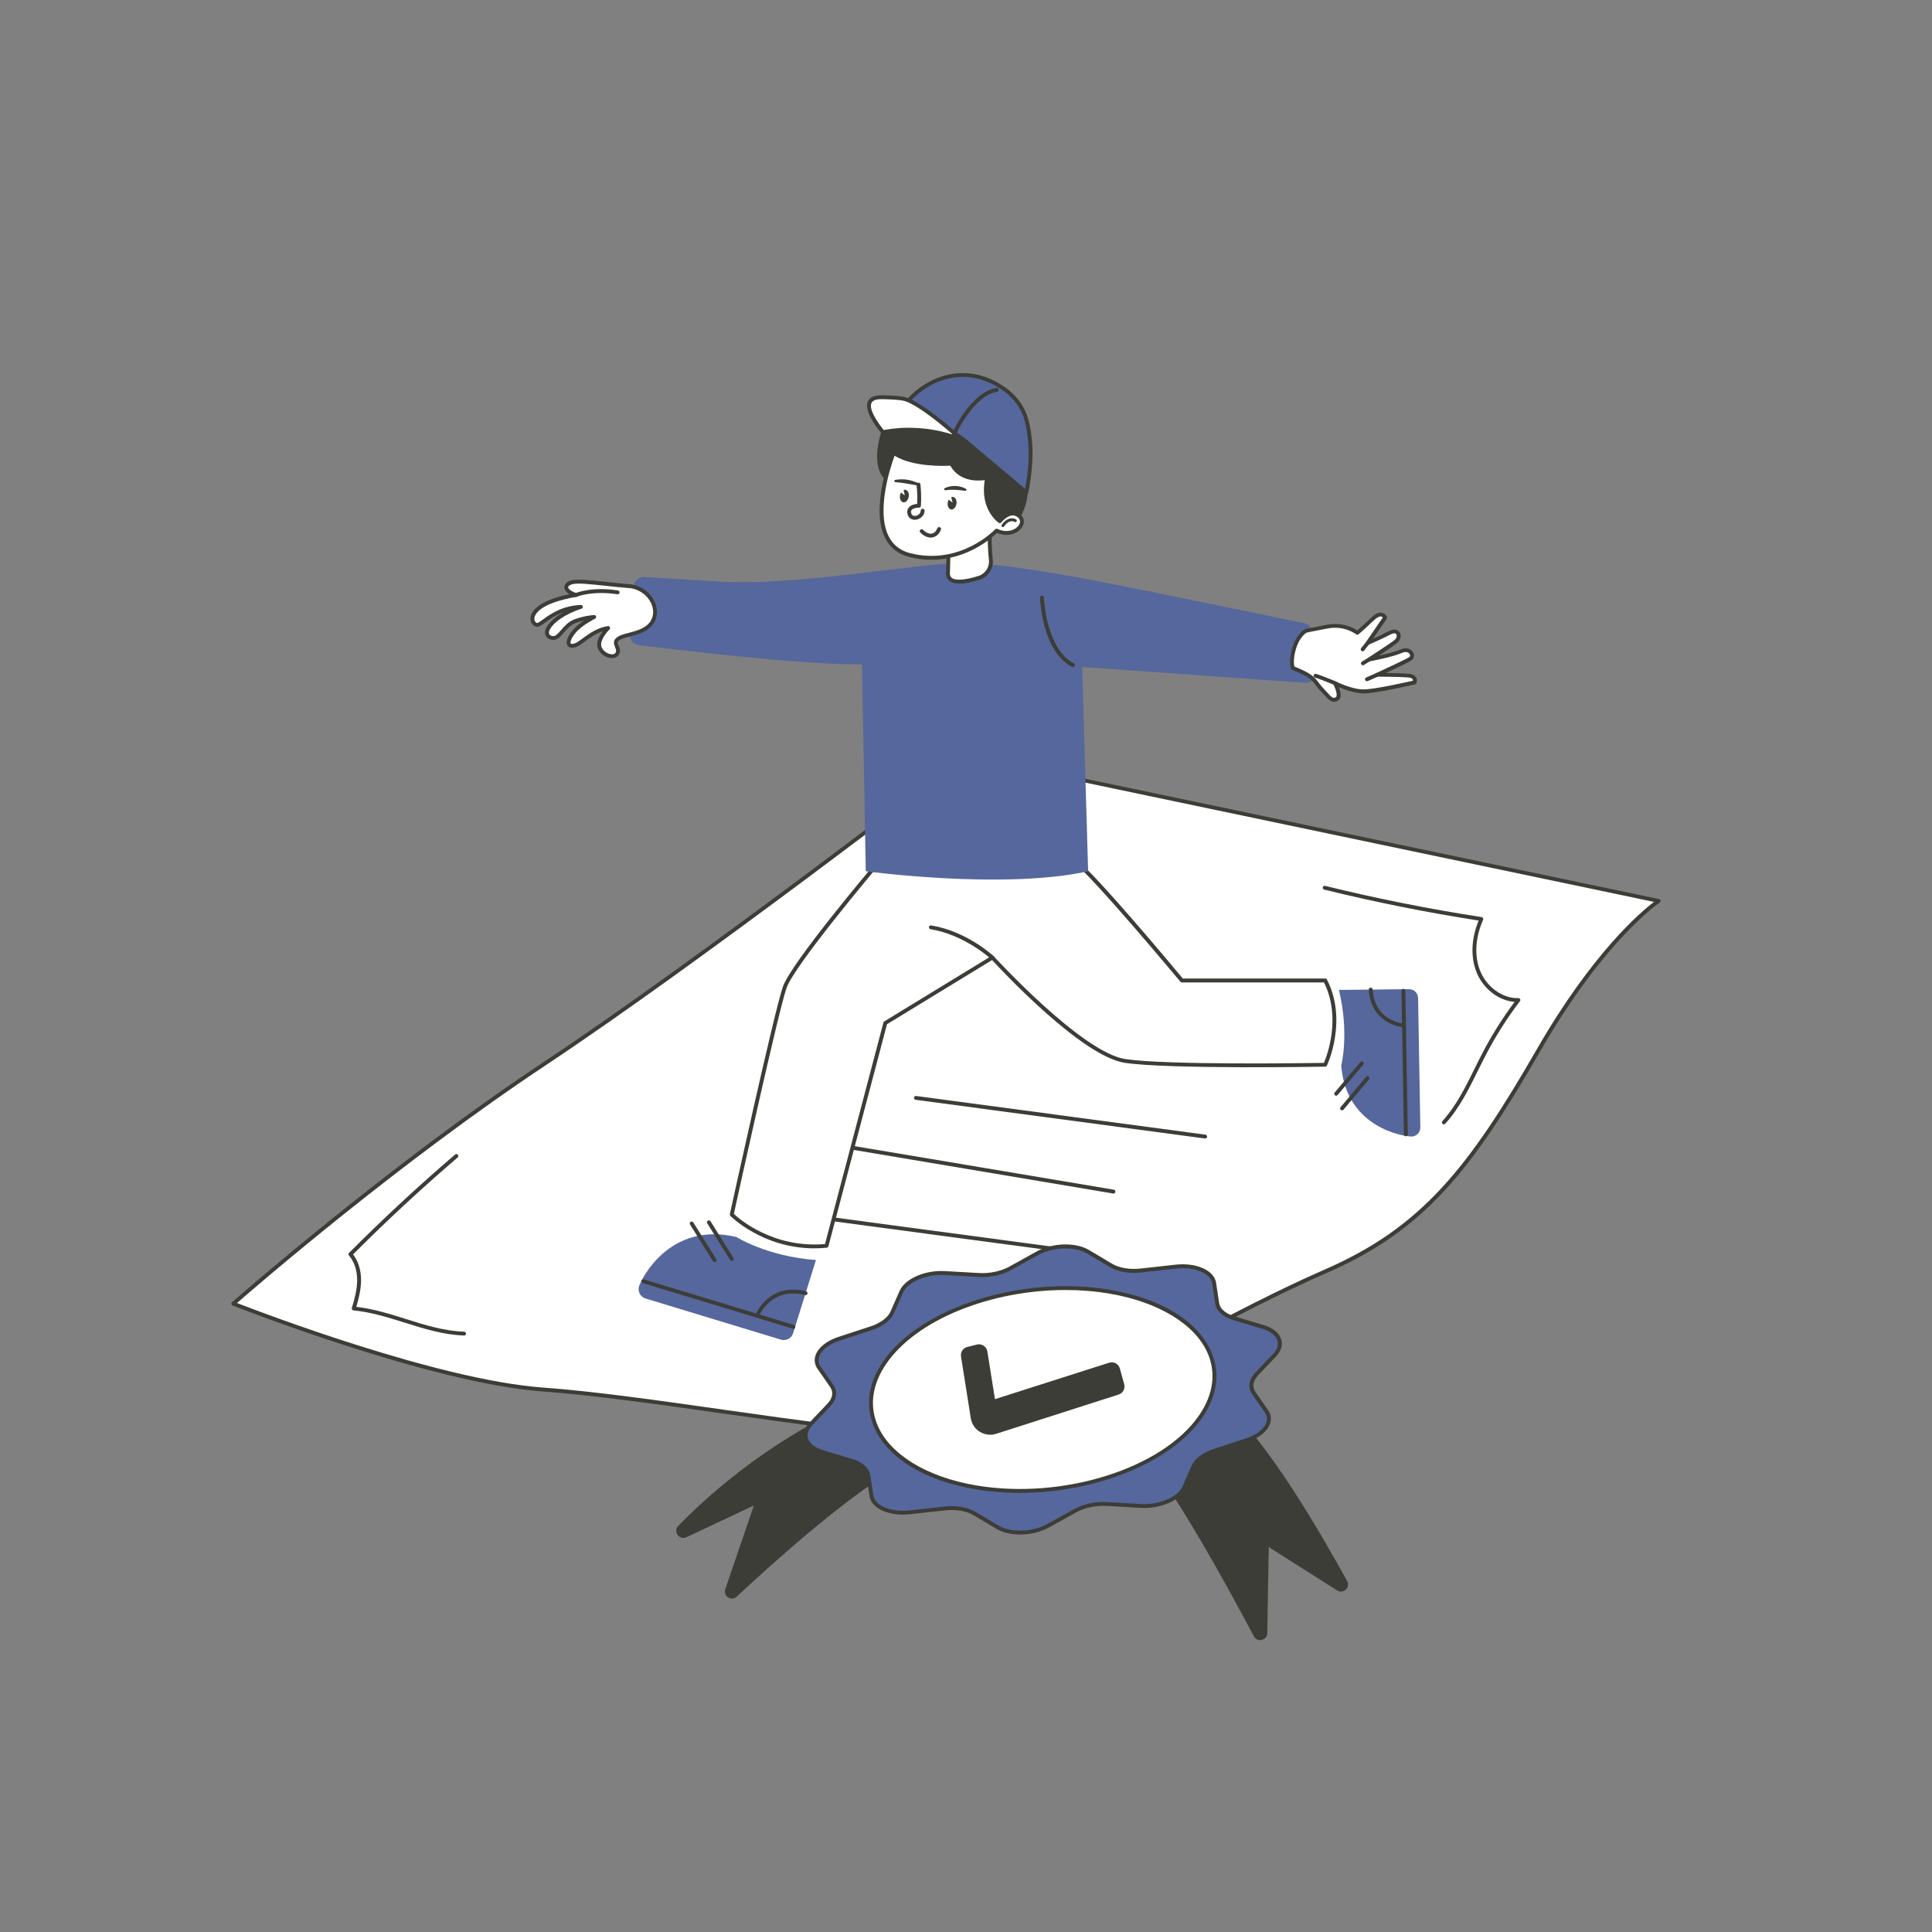 <svg transform="scale(1)" id="_0913_Certificate" xmlns="http://www.w3.org/2000/svg" viewBox="0 0 500 500" class="show_show__wrapper__graphic__5Waiy "><rect x="0" y="0" width="500" height="500" fill="#808080" stroke="none"/><title>React</title><g id="paper"><path d="M273.66,365.46c.59-.19,42.96-24.96,69.31-36.4s38.34-27.97,55.23-57.3,31.06-38.59,31.06-38.59l-179.26-37.6s-68.11,52.54-108.97,79.67-80.64,62.16-80.64,62.16c0,0,50.67,20.07,80.09,22.21s77.27,11.42,97.22,11.2,22.43,6.96,35.96-5.35Z" fill="#fff" stroke-width="0"></path><path d="M259.07,373.19c-2.05,0-4.18-.32-6.66-.7-3.71-.56-8.32-1.24-14.7-1.18-11,.13-30.27-2.61-50.66-5.5-16.42-2.33-33.4-4.74-46.61-5.7-29.16-2.12-79.73-22.05-80.24-22.25-.16-.06-.28-.21-.31-.38-.03-.17.03-.35.16-.46.4-.35,40.27-35.37,80.69-62.2,40.38-26.8,108.26-79.12,108.95-79.65.12-.09.26-.12.41-.09l179.26,37.6c.2.04.35.2.39.4s-.05.4-.22.51c-.14.09-14.28,9.56-30.9,38.42-17.75,30.83-29.97,46.44-55.46,57.51-21.88,9.5-54.84,28.21-65.67,34.36-2.54,1.44-3.29,1.87-3.56,2-6.38,5.79-10.43,7.31-14.88,7.31ZM238.61,370.3c5.99,0,10.39.66,13.95,1.2,7.83,1.18,11.77,1.77,20.77-6.42.04-.04.1-.07.15-.1.19-.09,1.6-.89,3.53-1.99,10.84-6.16,43.84-24.89,65.76-34.41,25.23-10.95,37.36-26.47,54.99-57.09,14.31-24.85,26.84-35.46,30.29-38.08l-177.93-37.32c-3.95,3.04-69.44,53.41-108.82,79.55-37.61,24.97-74.75,57.04-79.97,61.58,6.46,2.51,52.13,19.91,79.18,21.88,13.24.96,30.24,3.38,46.67,5.71,20.35,2.89,39.57,5.63,50.51,5.5.31,0,.61,0,.91,0Z" fill="#3C3D37" stroke-width="0"></path><path d="M373.67,290.98c-.12,0-.24-.04-.34-.13-.2-.19-.22-.5-.03-.71,3.55-3.91,5.96-8.79,8.29-13.51.7-1.42,1.4-2.83,2.13-4.22,2.39-4.57,5.16-8.98,8.25-13.12-4.2-.33-8.26-3.5-9.92-7.88-1.49-3.91-1.26-8.56.62-13.17-13.38-2.08-26.83-4.78-39.97-8.01-.27-.07-.43-.34-.37-.6.07-.27.33-.43.6-.37,13.32,3.28,26.96,6,40.52,8.09.15.02.29.12.36.25s.08.3.02.44c-2.01,4.56-2.31,9.18-.85,13.01,1.65,4.33,5.86,7.4,9.96,7.26.19,0,.37.1.46.27s.07.38-.05.53c-3.28,4.32-6.23,8.95-8.74,13.76-.73,1.39-1.42,2.79-2.12,4.2-2.36,4.78-4.8,9.72-8.45,13.74-.1.11-.23.16-.37.16Z" fill="#3C3D37" stroke-width="0"></path><path d="M120.09,345.62h-.02c-5.28-.16-10.4-1.77-15.35-3.32-4.29-1.35-8.73-2.75-13.23-3.17-.15-.01-.28-.09-.37-.22-.08-.12-.11-.28-.06-.42.65-2.13,1.34-4.6,1.37-7.06.03-2.6-.73-4.91-2.12-6.5-.17-.2-.16-.5.02-.68,8.78-8.81,18.01-17.37,27.45-25.46.21-.18.52-.15.71.05.18.21.16.53-.05.71-9.3,7.97-18.41,16.41-27.07,25.09,1.37,1.75,2.1,4.15,2.07,6.81-.03,2.37-.62,4.7-1.23,6.76,4.39.5,8.68,1.84,12.83,3.15,4.88,1.54,9.93,3.12,15.08,3.28.28,0,.49.24.49.51,0,.27-.23.49-.5.49Z" fill="#3C3D37" stroke-width="0"></path><path d="M311.9,294.64s-.04,0-.07,0l-74.86-10.01c-.27-.04-.47-.29-.43-.56s.29-.48.56-.43l74.86,10.01c.27.04.47.29.43.56-.03.25-.25.43-.5.43Z" fill="#3C3D37" stroke-width="0"></path><path d="M282.02,324.93s-.04,0-.07,0l-74.86-10.01c-.27-.04-.47-.29-.43-.56s.29-.47.56-.43l74.86,10.01c.27.04.47.29.43.56-.03.25-.25.43-.5.43Z" fill="#3C3D37" stroke-width="0"></path><path d="M288.16,308.88s-.06,0-.08,0l-69.03-11.6c-.27-.05-.46-.3-.41-.58s.3-.46.58-.41l69.03,11.6c.27.05.46.3.41.58-.04.24-.25.42-.49.42Z" fill="#3C3D37" stroke-width="0"></path></g><g id="character"><path d="M226.67,224.03s-21.35,25.27-23.55,31.41-13.74,58.89-13.74,58.89c0,0,9.32,9.57,24.54,8.1l15.21-57.66,27.72-16.93s22.82,25.03,34.36,26.74,51.77.98,51.77.98c0,0,5.4-11.3,0-21.81h-37.1s-22.86-27.5-28.21-31.43-50.99,1.72-50.99,1.72Z" fill="#fff" stroke-width="0"></path><path d="M210.78,323.07c-13.41,0-21.68-8.31-21.76-8.4-.12-.12-.17-.29-.13-.46.47-2.16,11.56-52.86,13.76-58.95,2.21-6.15,22.77-30.53,23.64-31.56.08-.1.2-.16.32-.17,1.87-.23,45.9-5.62,51.35-1.62,5.18,3.79,26,28.74,28.15,31.33h36.86c.19,0,.36.1.44.27,5.45,10.61.06,22.14,0,22.26-.08.17-.25.28-.44.28-.4,0-40.41.72-51.85-.99-11.02-1.64-31.61-23.6-34.37-26.6l-27.2,16.61-15.16,57.47c-.05.2-.23.35-.44.37-1.09.11-2.15.15-3.18.15ZM189.92,314.16c1.38,1.3,10.17,8.94,23.59,7.8l15.12-57.32c.03-.12.11-.23.22-.3l27.72-16.93c.2-.12.47-.09.63.09.23.25,22.83,24.92,34.06,26.59,10.82,1.61,47.55,1.04,51.37.98.76-1.77,4.56-11.63.02-20.82h-36.79c-.15,0-.29-.07-.38-.18-.23-.27-22.88-27.5-28.12-31.35-4.09-3-34.67-.16-50.44,1.79-1.76,2.1-21.27,25.37-23.34,31.1-2.09,5.81-12.76,54.44-13.66,58.55Z" fill="#3C3D37" stroke-width="0"></path><path d="M261.67,146.69c-7.71-1.05-15.5-1.14-23.22-.22-16.71,1.97-37.32,4.87-51.79,4.06-11.28-.63-17.09-1.02-19.86-1.22-1.3-.09-2.46.78-2.72,2.06-.64,3.14-1.61,8.96-1.07,13.31.15,1.18,1.08,2.11,2.26,2.26,8.25,1.04,41.91,5.16,57.82,4.99l.97,53.55s35.65,4.84,57.55,0l-1.55-52.87,57.77,4.1c1.29.09,2.43-.8,2.65-2.07.49-2.84.9-7.88-1.21-12.01-.35-.68-.98-1.17-1.73-1.33-7.01-1.46-45.67-9.51-59.22-11.97-6.04-1.1-11.86-1.98-16.64-2.63Z" fill="#55679C" stroke-width="0"></path><path d="M256.32,134.83c-.35,4.1-.15,7.63.11,10.04.23,2.09-1.05,4.05-3.06,4.68-3.59,1.12-8.51,2.03-8.02-1.68l.18-8.19,10.79-4.85Z" fill="#fff" stroke-width="0"></path><path d="M248.26,151.02c-1.16,0-2.04-.24-2.62-.73-.67-.56-.93-1.4-.78-2.49l.18-8.13c0-.19.12-.37.29-.44l10.79-4.85c.16-.07.35-.05.49.05.14.1.22.27.21.45-.35,4.15-.13,7.69.11,9.94.25,2.32-1.18,4.51-3.41,5.21-2.14.67-3.9,1.01-5.26,1.01ZM246.03,140l-.18,7.87c-.1.8.04,1.32.43,1.65.95.8,3.42.64,6.94-.46,1.77-.56,2.91-2.3,2.71-4.14-.23-2.14-.44-5.43-.18-9.29l-9.73,4.38Z" fill="#3C3D37" stroke-width="0"></path><path d="M263.74,133.51c5.78-11.78-4.78-13.49-4.78-13.49,0,0,1.9-5.21-2.1-8.32-4-3.12-8.4-1.59-12.69-5.3-4.28-3.72-12.87-3.61-15.63,5.47-2.76,9.08.74,11.72.74,11.72l16.27,10.42,12.4,2.19,5.79-2.69Z" fill="#3C3D37" stroke-width="0"></path><path d="M257.96,136.7s-.06,0-.09,0l-12.4-2.19c-.06-.01-.13-.04-.18-.07l-16.27-10.42c-.19-.14-3.78-2.98-.95-12.29,1.22-4.03,3.75-6.78,7.11-7.75,3.18-.92,6.83-.11,9.32,2.04,2.16,1.88,4.3,2.35,6.57,2.84,2.02.44,4.11.9,6.09,2.45,3.46,2.69,2.8,6.86,2.42,8.34,1.22.31,4.14,1.33,5.58,4.1,1.33,2.58,1,5.94-.98,9.98-.05.1-.13.19-.24.23l-5.79,2.69c-.07.03-.14.05-.21.05ZM245.75,133.53l12.14,2.15,5.48-2.55c1.77-3.67,2.08-6.68.91-8.92-1.57-3.04-5.36-3.69-5.4-3.69-.15-.02-.28-.11-.35-.24-.08-.13-.09-.28-.04-.42.07-.2,1.72-4.91-1.94-7.76-1.8-1.4-3.69-1.82-5.69-2.26-2.29-.5-4.66-1.02-7.01-3.06-2.24-1.94-5.53-2.66-8.39-1.84-2.14.62-4.99,2.35-6.43,7.08-2.6,8.56.53,11.16.57,11.18l16.15,10.34ZM263.74,133.51h0,0Z" fill="#3C3D37" stroke-width="0"></path><path d="M231.19,117.42s-9.14,22.9,4.31,26.25c13.45,3.36,22.43-6.34,22.43-6.34,4.5,2.12,8.22-1.89,5.82-3.82-2.4-1.94-4.98,1.39-4.98,1.39,0,0-4.94-3.33-3.29-11.27,0,0-6.5,1.67-9.26-3.63,0,0-13.77,1.03-17.15-5.22" fill="#fff" stroke-width="0"></path><path d="M241.09,144.87c-1.8,0-3.71-.21-5.72-.71-2.87-.72-4.97-2.34-6.25-4.84-3.85-7.52.95-20.41,1.55-21.95-.85-.65-1.55-1.42-2.06-2.35-.13-.24-.04-.55.2-.68.24-.13.55-.04.68.2,3.19,5.89,16.54,4.97,16.68,4.96.2-.01.39.09.48.27,2.55,4.88,8.63,3.39,8.69,3.37.17-.04.34,0,.47.12.12.12.18.29.14.46-1.32,6.35,1.68,9.57,2.73,10.48.54-.58,1.7-1.63,3.07-1.79.83-.09,1.6.14,2.29.7,1.03.83,1.23,2.13.5,3.29-1.04,1.66-3.64,2.71-6.52,1.52-1.32,1.28-7.68,6.94-16.95,6.94ZM231.52,117.94c-.81,2.17-4.97,14.15-1.51,20.91,1.14,2.23,3.03,3.68,5.6,4.33,13,3.24,21.85-6.1,21.94-6.19.15-.16.38-.21.58-.11,2.63,1.24,4.84.16,5.57-1,.22-.35.63-1.25-.28-1.99-.48-.39-.99-.54-1.54-.48-1.45.17-2.72,1.77-2.73,1.79-.16.21-.46.25-.67.11-.21-.14-4.9-3.41-3.63-11.06-1.82.26-6.53.46-8.92-3.73-1.73.09-9.62.35-14.4-2.57Z" fill="#3C3D37" stroke-width="0"></path><path d="M259.56,136.42c-.07,0-.14-.02-.2-.06-.18-.11-.23-.34-.12-.52.54-.88,2.02-2.32,3.71-1.43.18.1.25.32.16.51-.1.18-.32.25-.51.16-1.5-.78-2.68,1.08-2.73,1.16-.07.11-.19.18-.32.18Z" fill="#3C3D37" stroke-width="0"></path><path d="M244.49,126.34c1.72-.83,3.82-.75,5.48.16.14.08.19.26.11.39-.06.11-.18.16-.3.14-1.7-.27-3.41-.39-5.13-.16-.31.04-.44-.41-.16-.54h0Z" fill="#3C3D37" stroke-width="0"></path><path d="M231.68,124.21c2.08-.42,4.24-.02,6.11.91.29.15.13.61-.19.55-1.97-.33-3.9-.76-5.88-.89-.33-.02-.36-.51-.04-.58h0Z" fill="#3C3D37" stroke-width="0"></path><path d="M236.75,134.53c-1.03,0-1.79-.68-1.94-1.76-.08-.57.07-1.09.42-1.48.57-.64,1.54-.83,2.13-.88.04-.82.1-2.72-.15-4.96-.03-.27.17-.52.44-.55.27-.03.52.17.55.44.35,3.09.13,5.5.12,5.6-.02.26-.21.44-.51.45-.38-.01-1.42.08-1.85.56-.16.18-.21.39-.17.68.11.82.69.91,1.03.89.69-.04,1.45-.6,1.47-1.37,0-.28.26-.49.51-.49.28,0,.49.24.49.51-.03,1.37-1.28,2.28-2.41,2.34-.05,0-.09,0-.14,0Z" fill="#3C3D37" stroke-width="0"></path><path d="M247.52,130.39c-.14.9-.75,1.55-1.37,1.46s-1.02-.9-.88-1.8c.04-.27.13-.52.25-.73l.99.74-.31-1.4c.15-.06.29-.09.45-.06.62.09,1.02.9.89,1.79Z" fill="#3C3D37" stroke-width="0"></path><path d="M235.17,128.54c-.14.9-.75,1.55-1.37,1.46s-1.02-.9-.88-1.8c.04-.27.13-.52.25-.73l.99.74-.31-1.4c.15-.06.29-.09.45-.06.62.09,1.02.9.89,1.79Z" fill="#3C3D37" stroke-width="0"></path><path d="M240.86,139.12c-.89,0-1.83-.45-2.69-1.31-.19-.2-.19-.51,0-.71.19-.19.51-.2.71,0,.78.78,1.6,1.13,2.3.99.6-.13,1.11-.62,1.39-1.36.1-.26.39-.39.65-.29.26.1.39.39.29.65-.41,1.06-1.18,1.78-2.12,1.98-.17.04-.35.05-.53.05Z" fill="#3C3D37" stroke-width="0"></path><path d="M233.88,105.15c4.11,1.29,7.37,3.44,12.92,7.31.25-.02,3.33,1.94,3.33,1.94l15.49,13.06s1.53-6.59.99-12.93c-.53-6.35-1.78-9.57-5.64-13.03-11.58-9.1-22.74-2.36-27.09,3.66Z" fill="#55679C" stroke-width="0"></path><path d="M265.62,127.96c-.12,0-.23-.04-.32-.12l-15.49-13.06c-1.25-.79-2.76-1.7-3.08-1.83-.08-.01-.15-.04-.21-.08-5.41-3.76-8.67-5.96-12.79-7.24-.15-.05-.27-.17-.33-.32-.05-.15-.02-.32.07-.45,2.44-3.37,7.22-7.29,13.31-8.14,5.02-.7,9.89.77,14.49,4.38,3.86,3.46,5.27,6.71,5.83,13.39.54,6.35-.99,13.02-1,13.09-.04.17-.16.31-.33.36-.05.02-.1.03-.16.03ZM247.02,112c.34.12,1.13.54,3.38,1.97l14.9,12.56c.38-1.94,1.23-7.06.81-11.97-.54-6.45-1.82-9.42-5.48-12.71-4.35-3.42-8.97-4.82-13.71-4.16-5.46.77-9.8,4.12-12.22,7.19,3.93,1.35,7.16,3.52,12.32,7.11Z" fill="#3C3D37" stroke-width="0"></path><path d="M228.55,111.86s10.38-2.63,21.58,2.53l-3.69-2.73s-7.98-7.05-12.09-8.33c-1.4-.44-4.92-.5-6-.53-7.88-.19.2,9.05.2,9.05Z" fill="#fff" stroke-width="0"></path><path d="M250.13,114.89c-.07,0-.14-.01-.21-.05-10.9-5.02-21.14-2.53-21.25-2.5-.18.04-.38-.01-.5-.16-.5-.57-4.81-5.62-3.54-8.33.5-1.08,1.75-1.6,3.73-1.55h.2c2.12.05,4.7.16,5.93.55,4.16,1.3,11.94,8.14,12.27,8.43l3.65,2.7c.21.15.26.44.13.66-.09.16-.26.25-.43.25ZM235.24,110.71c3.19,0,7.23.4,11.54,1.83l-.63-.47c-.11-.1-7.98-7.02-11.95-8.26-1.25-.4-4.45-.47-5.66-.5h-.2c-1.53-.04-2.48.29-2.8.97-.8,1.71,1.87,5.45,3.19,7.02.82-.17,3.2-.6,6.5-.6Z" fill="#3C3D37" stroke-width="0"></path><path d="M246.8,112.96c-.07,0-.14-.01-.2-.04-.25-.11-.37-.41-.25-.66.2-.44,4.91-10.82,11.54-11.86.27-.04.53.14.57.42s-.14.53-.42.57c-6.1.95-10.74,11.17-10.79,11.28-.08.19-.27.3-.46.3Z" fill="#3C3D37" stroke-width="0"></path><path d="M334.58,172.87c5.99,2.38,5.29,3.2,7.42,5.48s2.66,3.23,3.95,2.53-.46-4.08-.46-4.08c0,0,4.18,2.14,7.44,2.12,3.26-.02,13.14-2.33,13.14-2.33,0,0,.67-1.53-1.48-1.74s-8.17-.22-8.17-.22c0,0,7.65-3.49,8.64-4.21s-.11-2.95-2.48-1.89c-2.37,1.07-8.27,2.15-8.27,2.15,0,0,5.44-3.5,6.9-4.65s.76-3.49-1.5-2.31-5.77,2.69-5.77,2.69l4.51-6.58s-.8-1.99-3.2.3c-2.39,2.3-3.98,3.63-3.98,3.63,0,0-3.07-2.49-7.74-1.62s-5.56,1.1-5.56,1.1c0,0-1.99,1.03-3.02,4.43-1.03,3.4-.39,5.19-.39,5.19Z" fill="#fff" stroke-width="0"></path><path d="M345.19,181.61c-.89,0-1.61-.79-2.69-1.98-.25-.28-.54-.59-.86-.93-.53-.56-.89-1.04-1.21-1.47-.97-1.28-1.61-2.13-6.03-3.89-.13-.05-.24-.16-.29-.29-.03-.08-.69-1.98.38-5.5,1.08-3.57,3.18-4.69,3.27-4.73.03-.02.07-.03.11-.04.04,0,.96-.24,5.59-1.1,3.99-.75,6.85.83,7.8,1.47.56-.49,1.9-1.66,3.66-3.35,1.01-.97,1.93-1.38,2.74-1.21.72.15,1.14.75,1.27,1.08.06.15.04.33-.05.47l-3.51,5.13c1.21-.55,2.88-1.31,4.13-1.97,1.38-.72,2.31-.3,2.72.33.55.85.25,2.08-.68,2.82-.86.68-3.04,2.13-4.73,3.24,1.87-.41,4.29-1.01,5.58-1.59,1.59-.71,2.81-.16,3.31.71.43.74.29,1.59-.33,2.04-.71.51-4.32,2.22-6.69,3.32,1.95.02,4.66.07,5.98.21.9.09,1.51.4,1.82.93.4.69.1,1.42.07,1.51-.06.14-.19.25-.34.29-.41.1-9.97,2.33-13.25,2.34-2.29,0-4.93-.96-6.45-1.61.46,1.21.82,2.9-.29,3.51-.37.2-.69.29-1,.29ZM335,172.5c4.48,1.8,5.22,2.78,6.23,4.12.32.42.65.86,1.14,1.39.32.35.61.66.87.95,1.51,1.66,1.77,1.87,2.47,1.48.56-.3-.04-2.21-.67-3.41-.1-.19-.06-.43.09-.58.15-.16.39-.19.58-.09.04.02,4.08,2.06,7.17,2.06h.04c2.86-.02,11.08-1.87,12.74-2.25.01-.12,0-.26-.07-.39-.14-.23-.51-.38-1.05-.44-2.1-.21-8.06-.22-8.12-.22-.24,0-.44-.16-.49-.39-.05-.23.07-.46.28-.56,2.11-.97,7.77-3.6,8.56-4.16.23-.16.18-.49.05-.73-.26-.44-.94-.79-2.03-.3-2.4,1.08-8.14,2.14-8.38,2.19-.23.04-.47-.09-.56-.31-.09-.22,0-.48.19-.6.05-.04,5.44-3.5,6.86-4.62.58-.46.69-1.13.46-1.49-.22-.34-.75-.33-1.42.02-2.24,1.17-5.77,2.7-5.8,2.71-.2.09-.44.03-.58-.14-.14-.17-.15-.42-.03-.6l4.33-6.32c-.09-.11-.23-.23-.43-.27-.45-.09-1.09.25-1.83.95-2.38,2.28-3.99,3.64-4.01,3.65-.18.15-.45.16-.64,0-.03-.02-2.96-2.33-7.33-1.51-3.93.74-5.19,1.01-5.47,1.08-.28.17-1.86,1.25-2.73,4.11-.77,2.54-.56,4.14-.45,4.67Z" fill="#3C3D37" stroke-width="0"></path><path d="M353.76,176.3c-.19,0-.38-.11-.46-.3-.11-.25,0-.55.26-.66l2.66-1.17c.25-.11.55,0,.66.26.11.25,0,.55-.26.66l-2.66,1.17c-.06.03-.13.04-.2.04Z" fill="#3C3D37" stroke-width="0"></path><path d="M352.72,172.17c-.17,0-.33-.08-.43-.24-.15-.23-.07-.54.16-.69l1.6-.99c.24-.15.54-.07.69.16.15.23.07.54-.16.69l-1.6.99c-.08.05-.17.08-.26.08Z" fill="#3C3D37" stroke-width="0"></path><path d="M352.65,168.56c-.11,0-.22-.04-.31-.11-.22-.17-.25-.49-.08-.7l1.3-1.64c.17-.22.49-.25.7-.08.22.17.25.49.08.7l-1.3,1.64c-.1.12-.24.19-.39.19Z" fill="#3C3D37" stroke-width="0"></path><path d="M345.49,177.3c-.06,0-.13-.01-.19-.04-3.96-1.64-4.92-1.88-4.96-1.89-.27-.06-.43-.33-.37-.6.06-.27.33-.43.6-.37.04,0,1.02.24,5.12,1.94.25.11.38.4.27.65-.08.19-.27.31-.46.31Z" fill="#3C3D37" stroke-width="0"></path><path d="M277.66,172.63c-.08,0-.16-.02-.23-.06-7.74-4.02-8.25-17.32-8.27-17.89,0-.28.21-.51.48-.52.25-.02.51.21.52.48,0,.13.52,13.29,7.73,17.03.25.13.34.43.21.67-.09.17-.26.27-.44.27Z" fill="#3C3D37" stroke-width="0"></path><path d="M163.44,151.75c-6.69-.5-13.38-1.67-15.5-1.04s-1.93,2.29,1.14,3.27c0,0-5.4.78-8.67,2.75-3.26,1.97-3.06,4.3-1.72,4.94s4.22-4.31,11.63-4.62c0,0-5.29,1.55-7.9,4.74-1.81,2.21-.44,3.51,1.06,3.29s2.71-3.35,5.33-4.33c2.62-.98,4.97-1.1,4.97-1.1,0,0-3.37,1.63-5.13,3.71-2.62,3.1-1.5,4.58.84,3.35,1.22-.64,4.46-3.79,7.89-4.18,0,0-2.72,2.63-2.28,4.74.43,2.1,3.65,3.4,4.61,1.92s-1.51-2.77.42-3.99c1.93-1.21,6.82-1.1,8.74-4.37,1.92-3.26-.55-8.19-5.44-9.1Z" fill="#fff" stroke-width="0"></path><path d="M158.39,170.34c-.19,0-.39-.02-.6-.06-1.3-.25-2.86-1.35-3.18-2.9-.29-1.42.61-2.98,1.4-4.02-1.89.62-3.66,1.93-4.91,2.85-.57.42-1.03.76-1.37.94-1.23.65-2.28.65-2.8.01-.66-.83-.18-2.33,1.34-4.12.81-.97,1.94-1.83,2.95-2.49-.68.16-1.44.37-2.23.67-1.29.48-2.23,1.56-3.06,2.51-.8.92-1.49,1.71-2.37,1.84-.97.15-1.86-.23-2.27-.95-.28-.5-.56-1.56.74-3.15,1.06-1.29,2.52-2.32,3.91-3.09-2.1.75-3.62,1.85-4.76,2.68-1.18.85-1.95,1.42-2.7,1.05-.71-.34-1.15-1.03-1.19-1.85-.07-1.38.98-2.83,2.87-3.97,2.22-1.34,5.33-2.14,7.22-2.52-.88-.52-1.35-1.15-1.34-1.82,0-.77.65-1.4,1.76-1.73,1.5-.44,4.84-.08,9.08.38,2.03.22,4.34.47,6.59.64.02,0,.04,0,.05,0,2.65.5,4.85,2.17,5.9,4.48.84,1.85.8,3.81-.12,5.37-1.38,2.34-4.12,3.06-6.32,3.64-1.03.27-2,.53-2.58.89-.72.45-.59.76-.29,1.5.25.62.59,1.46.02,2.34-.37.56-.98.86-1.74.86ZM157.39,162.04c.19,0,.37.11.45.29.09.19.05.42-.1.57-.7.68-2.45,2.77-2.14,4.28.22,1.09,1.39,1.93,2.38,2.12.29.06.99.13,1.32-.37.27-.42.14-.81-.11-1.42-.29-.73-.74-1.83.69-2.72.71-.45,1.71-.71,2.86-1.01,2.13-.56,4.54-1.19,5.71-3.18.75-1.28.78-2.9.08-4.45-.91-2-2.84-3.46-5.15-3.9-2.26-.17-4.57-.42-6.6-.64-3.96-.43-7.39-.8-8.69-.41-.64.19-1.05.49-1.05.78,0,.31.46.97,2.2,1.53.22.07.36.29.35.52s-.2.42-.43.45c-.05,0-5.34.79-8.48,2.68-1.54.94-2.44,2.08-2.39,3.07.02.45.25.81.63,1,.22.1,1.03-.49,1.68-.96,1.8-1.31,4.82-3.5,9.71-3.71.24-.02.47.17.51.42.04.25-.11.49-.35.56-.05.02-5.17,1.55-7.65,4.58-.67.82-.91,1.56-.65,2.03.2.35.7.53,1.25.45.51-.08,1.12-.77,1.76-1.51.86-.99,1.94-2.22,3.46-2.79,2.66-1,5.02-1.12,5.12-1.13.25,0,.45.15.51.38.06.23-.05.47-.27.57-.03.02-3.3,1.61-4.97,3.58-1.35,1.6-1.53,2.6-1.32,2.85.12.15.65.21,1.55-.27.28-.15.73-.48,1.25-.86,1.65-1.22,4.14-3.06,6.82-3.37.02,0,.04,0,.06,0Z" fill="#3C3D37" stroke-width="0"></path><path d="M149.08,154.48c-.19,0-.38-.11-.46-.3-.11-.25,0-.55.26-.66.17-.07,4.24-1.77,11.04-.71.27.04.46.3.42.57-.04.27-.29.46-.57.42-6.49-1.01-10.45.62-10.49.64-.06.03-.13.04-.19.04Z" fill="#3C3D37" stroke-width="0"></path><path d="M256.84,248.33c-.12,0-.24-.04-.34-.13-.07-.06-6.87-6.29-15.68-7.72-.27-.04-.46-.3-.41-.57.04-.27.3-.46.57-.41,9.12,1.48,15.92,7.71,16.2,7.98.2.19.21.5.03.71-.1.11-.23.16-.37.16Z" fill="#3C3D37" stroke-width="0"></path><path d="M211.17,326.08l-5.91,18.95c-.41,1.33-1.82,2.07-3.15,1.67l-35.05-10.65c-1.47-.45-2.2-2.09-1.56-3.48l.36-.78s7-15.87,24.73-11.65c0,0,7.88,5.01,20.56,5.95Z" fill="#55679C" stroke-width="0"></path><path d="M205.33,343.88s-.1,0-.15-.02l-38.86-11.81c-.26-.08-.41-.36-.33-.62.08-.26.36-.41.62-.33l38.86,11.81c.26.08.41.36.33.62-.07.22-.26.35-.48.35Z" fill="#3C3D37" stroke-width="0"></path><path d="M195.95,341.03c-.06,0-.12-.01-.18-.03-.26-.1-.39-.39-.29-.65.03-.09,3.43-8.58,13.13-6.16.27.07.43.34.36.61-.07.27-.34.43-.61.36-8.83-2.2-11.84,5.23-11.96,5.55-.08.2-.27.32-.47.32Z" fill="#3C3D37" stroke-width="0"></path><path d="M189.39,326.33c-.17,0-.33-.08-.42-.24l-5.93-9.49c-.15-.23-.08-.54.16-.69.23-.15.54-.08.69.16l5.93,9.49c.15.23.08.54-.16.69-.08.05-.17.08-.26.08Z" fill="#3C3D37" stroke-width="0"></path><path d="M184.93,326.63c-.17,0-.33-.08-.42-.24l-5.93-9.49c-.15-.23-.08-.54.16-.69.23-.15.54-.08.69.16l5.93,9.49c.15.23.08.54-.16.69-.08.05-.17.08-.26.08Z" fill="#3C3D37" stroke-width="0"></path><path d="M346.5,256.19l18.16-.19c1.27-.01,2.31,1,2.34,2.27l.58,33.51c.02,1.4-1.2,2.51-2.59,2.34l-.78-.1s-15.79-1.64-17.1-18.26c0,0,2.15-8.27-.6-19.58Z" fill="#55679C" stroke-width="0"></path><path d="M363.84,294.07c-.27,0-.5-.22-.5-.49l-.64-37.16c0-.28.22-.5.49-.51.28,0,.5.21.51.49l.64,37.16c0,.28-.22.5-.49.51h0Z" fill="#3C3D37" stroke-width="0"></path><path d="M363.36,265.88s-.02,0-.03,0c-.08,0-8.47-.58-9.1-9.75-.02-.28.19-.51.47-.53.28-.02.51.19.53.46.56,8.29,7.84,8.8,8.15,8.82.28.02.49.25.47.53-.01.27-.24.47-.5.47Z" fill="#3C3D37" stroke-width="0"></path><path d="M345.8,283.57c-.11,0-.23-.04-.32-.12-.21-.18-.24-.49-.06-.71l6.6-7.84c.18-.21.49-.24.7-.06.21.18.24.49.06.71l-6.6,7.84c-.1.12-.24.18-.38.18Z" fill="#3C3D37" stroke-width="0"></path><path d="M347.32,287.36c-.11,0-.23-.04-.32-.12-.21-.18-.24-.49-.06-.71l6.6-7.84c.18-.21.49-.24.7-.06.21.18.24.49.06.71l-6.6,7.84c-.1.12-.24.18-.38.18Z" fill="#3C3D37" stroke-width="0"></path></g><g id="check"><path d="M317.04,364.64c9.92,7.25,25.26,34.05,31.15,44.79.66,1.21-.72,2.5-1.88,1.76l-18.45-11.69-.39,23.16c-.02,1.37-1.86,1.82-2.5.61-5.95-11.22-21.41-39.66-29.07-47.32l21.15-11.3Z" fill="#3C3D37" stroke-width="0"></path><path d="M326.12,424.47c-.66,0-1.27-.36-1.6-.97-6.19-11.67-21.41-39.63-28.98-47.21-.11-.11-.16-.27-.14-.43.02-.16.12-.29.26-.37l21.15-11.3c.17-.09.38-.08.53.04,9.96,7.28,25.21,33.86,31.3,44.95.41.74.27,1.63-.35,2.21-.62.58-1.52.67-2.24.21l-17.7-11.22-.38,22.27c-.01.85-.58,1.55-1.41,1.75-.15.04-.3.05-.44.05ZM296.71,376.06c7.81,8.3,22.6,35.48,28.69,46.96.22.42.62.49.92.42.3-.07.63-.32.64-.8l.39-23.16c0-.18.1-.35.26-.43.16-.09.35-.08.5.02l18.46,11.69c.4.25.79.12,1.02-.1.23-.21.39-.59.16-1-6.01-10.94-20.95-37.02-30.76-44.44l-20.29,10.84Z" fill="#3C3D37" stroke-width="0"></path><path d="M230.99,380.02c-13.3,7.76-32.48,25.17-40.65,32.82-1.01.95-2.62-.09-2.17-1.4l7.78-22.76-18.54,8.7c-1.34.63-2.55-1.07-1.52-2.13,7-7.22,21.89-20.81,42.84-30.61l12.26,15.38Z" fill="#3C3D37" stroke-width="0"></path><path d="M189.44,413.71c-.34,0-.69-.1-1-.3-.72-.46-1.01-1.32-.74-2.13l7.4-21.65-17.47,8.2c-.95.45-1.83.03-2.27-.59-.44-.62-.56-1.58.18-2.34,7.04-7.25,21.98-20.89,42.99-30.72.21-.1.46-.04.6.14l12.26,15.38c.09.11.13.26.1.4-.03.14-.11.27-.24.34-13.35,7.79-32.81,25.5-40.56,32.75-.35.33-.8.5-1.25.5ZM195.95,388.17c.12,0,.24.04.33.13.15.13.2.34.14.53l-7.78,22.76c-.15.45.07.8.33.97.26.17.67.24,1.02-.09,7.68-7.19,26.82-24.61,40.24-32.59l-11.65-14.62c-20.67,9.74-35.39,23.18-42.34,30.34-.36.37-.27.79-.08,1.06.19.27.57.49,1.03.27l18.54-8.7c.07-.03.14-.05.21-.05Z" fill="#3C3D37" stroke-width="0"></path><path d="M295.19,328.81l9.07-1c5.09-.56,9.48,1.33,9.93,4.26l.79,5.24c.25,1.68,1.83,3.09,4.28,3.83l7.63,2.29c4.28,1.29,5.59,4.5,2.97,7.26l-4.68,4.93c-1.5,1.58-1.77,3.39-.72,4.9l3.27,4.71c1.84,2.64-.43,5.95-5.12,7.49l-8.37,2.74c-2.68.88-4.69,2.39-5.44,4.1l-2.34,5.33c-1.31,2.99-6.29,5.13-11.26,4.85l-8.86-.5c-2.84-.16-5.82.48-8.09,1.73l-7.05,3.91c-3.96,2.19-9.75,2.35-13.09.36l-5.96-3.55c-1.91-1.14-4.73-1.62-7.64-1.3l-9.07,1c-5.09.56-9.48-1.33-9.93-4.26l-.79-5.24c-.25-1.68-1.83-3.09-4.28-3.83l-7.63-2.29c-4.28-1.29-5.59-4.5-2.97-7.26l4.68-4.93c1.5-1.58,1.77-3.39.72-4.9l-3.27-4.71c-1.84-2.64.43-5.95,5.12-7.49l8.37-2.74c2.68-.88,4.69-2.39,5.44-4.1l2.34-5.33c1.31-2.99,6.29-5.13,11.26-4.85l8.86.5c2.84.16,5.82-.48,8.09-1.73l7.05-3.91c3.96-2.19,9.75-2.35,13.09-.36l5.96,3.55c1.91,1.14,4.73,1.62,7.64,1.3Z" fill="#55679C" stroke-width="0"></path><path d="M264.01,397.13c-2.29,0-4.49-.48-6.14-1.47l-5.96-3.55c-1.81-1.08-4.55-1.54-7.33-1.23l-9.07,1c-5.39.59-9.99-1.46-10.48-4.69l-.79-5.24c-.22-1.47-1.69-2.75-3.93-3.42l-7.63-2.29c-2.44-.73-4.1-2.13-4.55-3.83-.38-1.42.11-2.93,1.36-4.25l4.68-4.93c1.33-1.4,1.58-2.96.67-4.27l-3.27-4.71c-.74-1.07-.92-2.28-.51-3.49.67-1.99,2.87-3.77,5.89-4.76l8.37-2.74c2.53-.83,4.45-2.26,5.14-3.82l2.34-5.33c1.4-3.18,6.56-5.45,11.75-5.15l8.86.5c2.73.16,5.65-.47,7.82-1.67l7.05-3.91c4.12-2.28,10.09-2.44,13.59-.36l5.96,3.55c1.81,1.08,4.55,1.53,7.33,1.23l9.08-1c5.39-.59,9.99,1.46,10.48,4.69l.79,5.24c.22,1.47,1.69,2.75,3.93,3.42l7.63,2.29c2.44.73,4.1,2.13,4.55,3.84.38,1.42-.11,2.93-1.36,4.25l-4.68,4.93c-1.33,1.4-1.58,2.96-.67,4.27l3.27,4.71c.74,1.07.92,2.28.51,3.49-.67,1.99-2.87,3.77-5.89,4.76l-8.37,2.74c-2.53.83-4.45,2.26-5.14,3.82l-2.34,5.33c-1.4,3.18-6.54,5.46-11.75,5.15l-8.86-.5c-2.73-.15-5.65.47-7.82,1.67l-7.05,3.91c-2.18,1.21-4.88,1.82-7.46,1.82ZM246.31,389.8c2.35,0,4.51.51,6.12,1.46l5.96,3.55c3.17,1.89,8.82,1.72,12.6-.37l7.05-3.91c2.36-1.31,5.4-1.96,8.36-1.79l8.86.5c4.71.27,9.55-1.77,10.77-4.55l2.34-5.33c.81-1.85,2.9-3.44,5.74-4.37l8.37-2.74c2.72-.89,4.69-2.43,5.25-4.12.31-.92.18-1.79-.39-2.6l-3.27-4.71c-1.19-1.71-.9-3.77.76-5.53l4.68-4.93c1.02-1.08,1.41-2.22,1.12-3.31-.36-1.36-1.77-2.5-3.87-3.14l-7.63-2.29c-2.66-.8-4.35-2.34-4.63-4.23l-.79-5.24c-.4-2.65-4.6-4.37-9.38-3.84l-9.08,1h0c-3.04.34-5.94-.16-7.95-1.36l-5.96-3.55c-3.17-1.89-8.82-1.72-12.6.37l-7.05,3.91c-2.36,1.31-5.4,1.97-8.36,1.79l-8.86-.5c-4.71-.26-9.55,1.78-10.77,4.56l-2.34,5.33c-.81,1.85-2.91,3.44-5.74,4.37l-8.37,2.74c-2.72.89-4.69,2.43-5.25,4.12-.31.92-.18,1.79.39,2.6l3.27,4.71c1.19,1.71.9,3.77-.76,5.53l-4.68,4.93c-1.02,1.08-1.41,2.22-1.12,3.31.36,1.36,1.77,2.5,3.87,3.13l7.63,2.29c2.66.8,4.35,2.34,4.63,4.23l.79,5.24c.4,2.65,4.61,4.36,9.38,3.84l9.07-1c.62-.07,1.24-.1,1.84-.1ZM295.19,328.81h0,0Z" fill="#3C3D37" stroke-width="0"></path><ellipse cx="269.86" cy="359.6" rx="44.63" ry="25.89" transform="translate(-40.53 34.34) rotate(-6.77)" fill="#fff" stroke-width="0"></ellipse><path d="M263.92,386.35c-3.86,0-7.71-.3-11.47-.94-13.29-2.25-22.86-8.14-26.26-16.16-2.3-5.43-1.49-11.26,2.34-16.86,9.65-14.1,35.99-22.44,58.72-18.59,13.29,2.25,22.86,8.14,26.26,16.16,2.3,5.43,1.49,11.26-2.34,16.86h0c-8.06,11.77-27.75,19.53-47.25,19.53ZM275.74,333.85c-19.18,0-38.5,7.58-46.38,19.1-3.63,5.31-4.41,10.81-2.25,15.91,3.22,7.58,12.75,13.4,25.51,15.56,22.38,3.79,48.28-4.36,57.73-18.17h0c3.63-5.31,4.41-10.81,2.25-15.91-3.22-7.58-12.75-13.4-25.51-15.56-3.72-.63-7.53-.93-11.35-.93ZM310.77,366.54h0,0Z" fill="#3C3D37" stroke-width="0"></path><path d="M255.03,349.83l2.05,12.92,30.1-9.61c.92-.29,1.9.24,2.15,1.17l1.12,4.05c.24.88-.25,1.79-1.12,2.07l-31.69,10.16c-2.67.86-5.47-.87-5.91-3.64l-2.53-15.97c-.14-.87.41-1.7,1.26-1.91l2.47-.62c.97-.24,1.93.4,2.09,1.38Z" fill="#3C3D37" stroke-width="0"></path><path d="M256.25,371.31c-.93,0-1.85-.26-2.66-.75-1.26-.78-2.12-2.06-2.35-3.53l-2.53-15.97c-.18-1.13.52-2.2,1.64-2.47l2.47-.62c.6-.15,1.23-.04,1.75.3.51.34.86.88.96,1.49l1.96,12.34,29.55-9.43c.57-.18,1.18-.13,1.71.16.53.29.91.77,1.07,1.35l1.12,4.05c.32,1.14-.32,2.32-1.45,2.68l-31.69,10.16c-.51.16-1.03.24-1.55.24ZM253.36,348.9c-.1,0-.2.01-.29.04l-2.47.62c-.61.15-.99.73-.89,1.35l2.53,15.97c.19,1.17.87,2.21,1.89,2.83,1.01.62,2.24.78,3.38.41l31.69-10.16c.62-.2.96-.84.79-1.46l-1.12-4.05c-.09-.32-.3-.58-.58-.73-.29-.16-.62-.19-.94-.09l-30.1,9.61c-.14.04-.29.03-.41-.05-.12-.08-.21-.2-.23-.35l-2.05-12.92h0c-.05-.33-.24-.62-.52-.81-.2-.13-.43-.2-.66-.2Z" fill="#3C3D37" stroke-width="0"></path></g></svg>